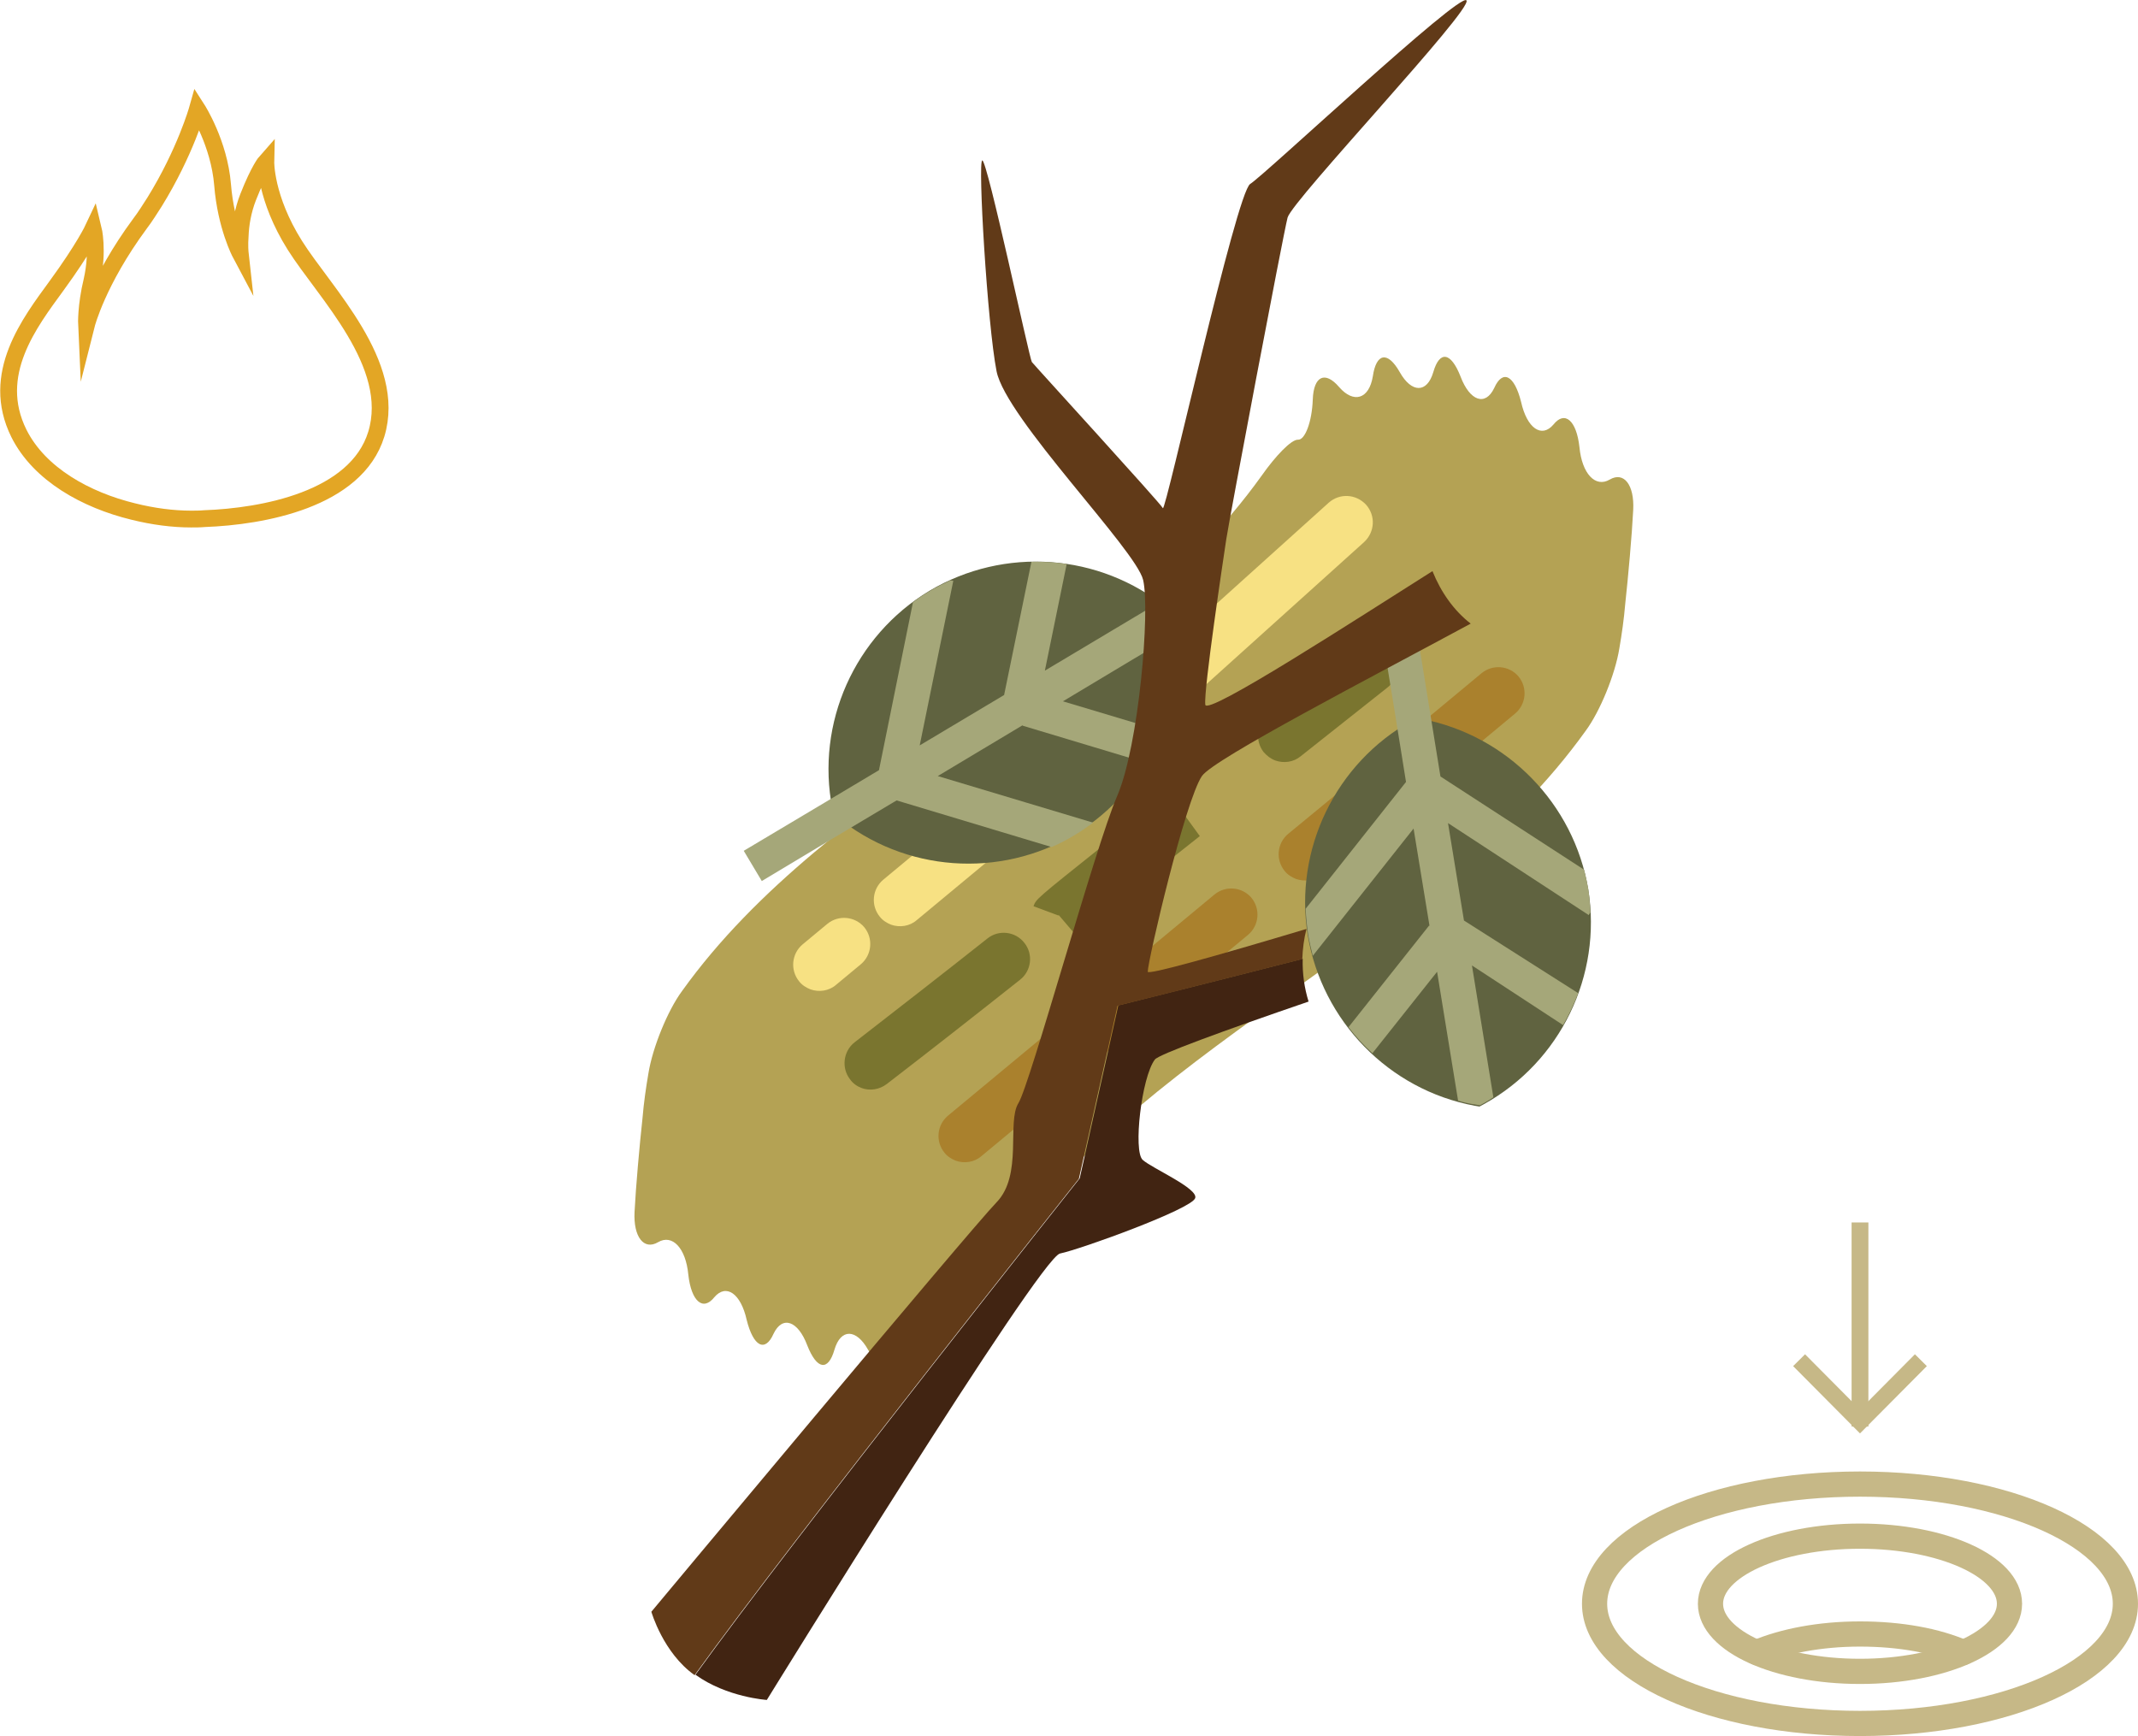 <?xml version="1.0" encoding="utf-8"?>
<!-- Generator: Adobe Illustrator 19.2.1, SVG Export Plug-In . SVG Version: 6.00 Build 0)  -->
<svg version="1.1" id="Layer_3" xmlns="http://www.w3.org/2000/svg" xmlns:xlink="http://www.w3.org/1999/xlink" x="0px" y="0px"
	 viewBox="0 0 509.1 413.4" style="enable-background:new 0 0 509.1 413.4;" xml:space="preserve">
<style type="text/css">
	.st0{fill:#B4A254;}
	.st1{fill:#F7E183;}
	.st2{fill:#7A752F;}
	.st3{fill:#AA812D;}
	.st4{fill:#606340;}
	.st5{fill:#A5A779;}
	.st6{fill:#412412;}
	.st7{fill:#613A18;}
	.st8{fill:none;stroke:#E3A625;stroke-width:4;stroke-miterlimit:10;}
	.st9{fill:none;stroke:#C6B887;stroke-width:6;stroke-linecap:round;stroke-linejoin:round;stroke-miterlimit:10;}
	.st10{fill:none;stroke:#C6B887;stroke-width:4;stroke-miterlimit:10;}
</style>
<g>
	<path class="st0" d="M227.4,314.9c0.2-5.5,1.9-9.7,3.5-9.6c1.6,0.1,5.4-3.9,8.7-8.6c35.3-49.3,102.7-73.4,138-122.7
		c3.4-4.6,7-13.4,8-19.6c0.6-3.5,1.1-7,1.4-10.6c0.7-6.4,1.6-16.4,1.9-22.4c0.3-5.9-2.2-9.2-5.6-7.2c-3.4,2-6.6-1.4-7.2-7.7
		c-0.7-6.4-3.5-8.8-6.2-5.4c-2.8,3.3-6.3,0.9-7.7-5.4c-1.6-6.4-4.4-7.8-6.4-3.3c-2.1,4.4-5.8,3.1-8-2.7c-2.3-5.9-5-6.3-6.5-1.1
		c-1.5,5.1-5.2,5-8,0c-2.9-5.1-5.6-4.5-6.4,1c-0.9,5.5-4.6,6.5-8,2.6c-3.4-4-6.1-2.6-6.3,2.9c-0.2,5.5-1.9,9.7-3.5,9.6
		c-1.6-0.1-5.4,3.9-8.7,8.6c-35.3,49.3-102.7,73.4-138,122.7c-3.4,4.6-7,13.4-8,19.6c-0.6,3.5-1.1,7-1.4,10.6
		c-0.7,6.4-1.6,16.4-1.9,22.4c-0.3,5.9,2.2,9.2,5.6,7.2c3.4-2,6.6,1.4,7.2,7.7c0.7,6.4,3.5,8.8,6.2,5.4c2.8-3.3,6.3-0.9,7.7,5.4
		c1.6,6.4,4.4,7.8,6.4,3.3c2.1-4.4,5.8-3.1,8,2.7c2.3,5.9,5,6.3,6.5,1.1c1.5-5.1,5.2-5,8,0c2.9,5.1,5.6,4.5,6.4-1
		c0.9-5.5,4.6-6.5,8-2.6C224.6,321.8,227.3,320.4,227.4,314.9z"/>
	<g>
		<g>
			<path class="st1" d="M261.8,181.3c-0.9-0.3-1.8-0.9-2.5-1.7c-2.3-2.6-2.1-6.5,0.5-8.9l56.6-51c2.6-2.3,6.5-2.1,8.9,0.5
				c2.3,2.6,2.1,6.5-0.5,8.9l-56.6,51C266.4,181.7,263.9,182,261.8,181.3z"/>
			<path class="st1" d="M212.2,220.2c-1-0.4-2-1-2.7-1.9c-2.2-2.7-1.8-6.6,0.8-8.8l35.3-29.3c2.7-2.2,6.6-1.8,8.8,0.8
				c2.2,2.7,1.8,6.6-0.8,8.8l-35.3,29.3C216.6,220.6,214.2,220.9,212.2,220.2z"/>
			<path class="st1" d="M193,235.6c-1-0.4-2-1-2.7-1.9c-2.2-2.7-1.8-6.6,0.8-8.8l5.9-4.9c2.7-2.2,6.6-1.8,8.8,0.8
				c2.2,2.7,1.8,6.6-0.8,8.8l-5.9,4.9C197.4,236,195,236.3,193,235.6z"/>
		</g>
		<path class="st2" d="M205.2,259.1c-1.1-0.4-2.1-1.1-2.8-2.1c-2.1-2.7-1.6-6.7,1.1-8.8c10.3-8,21-16.3,31.6-24.7
			c2.7-2.2,6.7-1.7,8.8,1c2.2,2.7,1.7,6.7-1,8.8c-10.6,8.4-21.3,16.8-31.7,24.8C209.4,259.5,207.1,259.8,205.2,259.1z"/>
		<path class="st2" d="M256.2,222.7l-4.1-4.8l-0.1,0.1l-5.9-2.2c0.6-1.7,0.6-1.7,16.9-14.7c16.2-13,16.2-13,18-13.3l1,6.2l-4.9,4
			l4.9-4l3.7,5.1C284.2,200.2,257.7,221.5,256.2,222.7z"/>
		<path class="st2" d="M303.7,181.1c-1.1-0.4-2-1.1-2.8-2c-2.1-2.7-1.7-6.7,1-8.8l20.7-16.4c2.7-2.2,6.7-1.7,8.8,1
			c2.1,2.7,1.7,6.7-1,8.8l-20.7,16.4C308,181.5,305.7,181.8,303.7,181.1z"/>
		<path class="st3" d="M227.6,276.4c-1-0.4-2-1-2.7-1.9c-2.2-2.7-1.8-6.6,0.8-8.8l63.5-52.7c2.7-2.2,6.6-1.8,8.8,0.8
			c2.2,2.7,1.8,6.6-0.8,8.8l-63.5,52.7C232,276.8,229.6,277.1,227.6,276.4z"/>
		<path class="st3" d="M308.6,209.3c-1-0.4-2-1-2.7-1.9c-2.2-2.7-1.8-6.6,0.8-8.8l11.3-9.3c2.7-2.2,6.6-1.8,8.8,0.8
			c2.2,2.7,1.8,6.6-0.8,8.8l-11.3,9.3C312.9,209.7,310.6,210,308.6,209.3z"/>
		<path class="st3" d="M334.6,187.7c-1-0.4-2-1-2.7-1.9c-2.2-2.7-1.8-6.6,0.8-8.8l20.1-16.7c2.7-2.2,6.6-1.8,8.8,0.8
			c2.2,2.7,1.8,6.6-0.8,8.8l-20.1,16.7C338.9,188.1,336.6,188.5,334.6,187.7z"/>
	</g>
	<g>
		<g>
			<path class="st4" d="M337.3,171l1.2,0.2c20.4,3.9,36.3,20.2,39.7,40.6c3.3,20.5-6.6,41-24.8,51.1l-1.1,0.6l-1.2-0.2
				c-20.4-3.8-36.3-20.2-39.7-40.6c-3.3-20.4,6.6-41,24.8-51.1L337.3,171z"/>
		</g>
		<path class="st5" d="M348.6,219.2l-3.8-23.2l33.5,21.9l0.4-0.6c-0.1-1.9-0.2-3.7-0.5-5.6c-0.3-1.6-0.6-3.1-1-4.6L343,184.9
			l-2.4-14.8l-3.6-22.2l-8.2,1.3l3.3,20.2l0,0l2.7,16.8l-23.9,30.2c0.1,2.1,0.3,4.1,0.6,6.2c0.3,1.7,0.7,3.4,1.1,5l24-30.3l3.8,23.2
			l-0.1-0.1l-19.2,24.2c1.7,2.2,3.6,4.3,5.7,6.2l15.4-19.4l5,30.7c1.3,0.4,2.6,0.7,4,0.9l1.2,0.2l1.1-0.6c0.7-0.4,1.4-0.8,2.1-1.3
			l-5.1-31.4l21.7,14.2c1.4-2.4,2.6-5,3.6-7.6L348.6,219.2L348.6,219.2z"/>
	</g>
	<g>
		<g>
			<path class="st4" d="M198.4,193.8l-0.2-1.2c-4-20.4,5.3-41.2,23.1-51.9c17.8-10.6,40.5-9,56.6,4.1l0.9,0.8l0.2,1.2
				c4,20.4-5.3,41.2-23.1,51.9c-17.8,10.6-40.5,9-56.6-4.2L198.4,193.8z"/>
		</g>
		<path class="st5" d="M239.1,165.5L219,177.5l8-39.2l-0.7-0.1c-1.7,0.8-3.4,1.6-5,2.6c-1.4,0.8-2.7,1.7-3.9,2.6l-8.1,40l-12.9,7.7
			l-19.3,11.5l4.3,7.2l17.5-10.5l0,0l14.6-8.7l36.9,11.1c1.9-0.8,3.8-1.8,5.6-2.9c1.5-0.9,2.9-1.9,4.3-2.9l-37-11.1l20.2-12.1l0,0.1
			l29.6,8.9c1.4-2.4,2.7-5,3.7-7.6l-23.7-7.1l26.7-16c-0.1-1.4-0.3-2.7-0.6-4.1l-0.2-1.2l-0.9-0.8c-0.6-0.5-1.3-1-2-1.5l-27.3,16.3
			l5.2-25.4c-2.8-0.4-5.6-0.6-8.4-0.5L239.1,165.5L239.1,165.5z"/>
	</g>
</g>
<g>
	<path class="st6" d="M272.1,276.2c-2.3-2-0.3-19.7,2.9-23.9c0.9-1.2,15.9-6.7,36.6-13.8c-1-3.2-1.5-6.7-1.4-10.2
		c-25.4,6.5-43.9,11.1-43.9,11.1l-9.2,41.2c0,0-67.9,85.5-91.5,118.2c0,0,0,0,0,0c7.5,5.4,17,6,17,6s64.9-105.2,69.8-106.3
		c4.9-1,31.4-10.6,32.2-13.2C285.4,283,274.3,278.2,272.1,276.2z"/>
	<path class="st7" d="M310.1,228.4c0.1-2.5,0.4-4.9,1-7.2c-22,6.6-37.8,11-37.8,10.2c0-2.6,8.9-40.7,12.9-46.6
		c2.8-4.1,40.7-23.7,64-36.3c-4-3.1-7.1-7.5-9.1-12.5c-17.9,11.3-53.8,34.6-54.1,31.8c-0.4-3.6,4.3-34.7,5-39.4
		c0.7-4.7,13.5-72.3,14.6-76.6c1.2-4.2,44.1-49.5,42.6-51.7c-1.4-2.2-48.2,41.7-51.5,43.7c-3.3,2-20.2,78.5-20.8,77.2
		c-0.6-1.2-30.6-34-31.2-34.8c-0.6-0.9-10.6-48.1-11.8-48c-1.1,0.1,1.2,39,3.4,50.2c2.2,11.2,33.2,42.5,34.9,49.7
		c1.7,7.2-1,39.5-6.2,51.5c-5.2,12-20.7,68.6-23.5,73.1c-2.8,4.5,1.1,17.1-5.2,23.6c-6.3,6.5-82.2,97.5-82.2,97.5s2.8,9.8,10.3,15.1
		c23.6-32.7,91.5-118.2,91.5-118.2l9.2-41.2C266.2,239.5,284.7,234.9,310.1,228.4z"/>
</g>
<path class="st8" d="M70.2,58.4c-7.1-11.3-6.9-19.9-6.9-19.9s-1.6,1.8-4.2,8.4c-1.3,3.3-1.8,6.6-1.9,9.1c-0.2,2.5,0,4.3,0,4.3
	s-3.4-6.4-4.2-16.3c-0.8-9.9-6-18-6-18s-2.9,10.3-10.2,22.1c-1.1,1.7-2.2,3.5-3.5,5.2C23.2,67,20.6,77.3,20.6,77.3
	s-0.2-4.3,1.3-10.5c1.6-7.1,0.3-12.4,0.3-12.4s-2.2,4.7-8.7,13.6c-6.4,8.8-16,21.1-9,35.2c4.9,9.8,16.1,15.9,27.2,18.6
	c4.8,1.2,9.5,1.8,13.8,1.8c1,0,2.1,0,3.2-0.1c13.8-0.5,36.1-4.5,40.9-20.1C94.7,86.7,77.3,69.7,70.2,58.4z"/>
<g>
	<ellipse class="st9" cx="442.9" cy="381.9" rx="63.2" ry="28.5"/>
	<ellipse class="st9" cx="442.9" cy="381.9" rx="35.6" ry="16.1"/>
	<path class="st9" d="M467.5,393.5c-6.4-2.8-15-4.4-24.6-4.4s-18.2,1.7-24.6,4.4"/>
</g>
<line class="st10" x1="442.9" y1="291.1" x2="442.9" y2="339.7"/>
<polyline class="st10" points="457.4,323.9 442.9,338.5 428.4,323.9 "/>
</svg>
